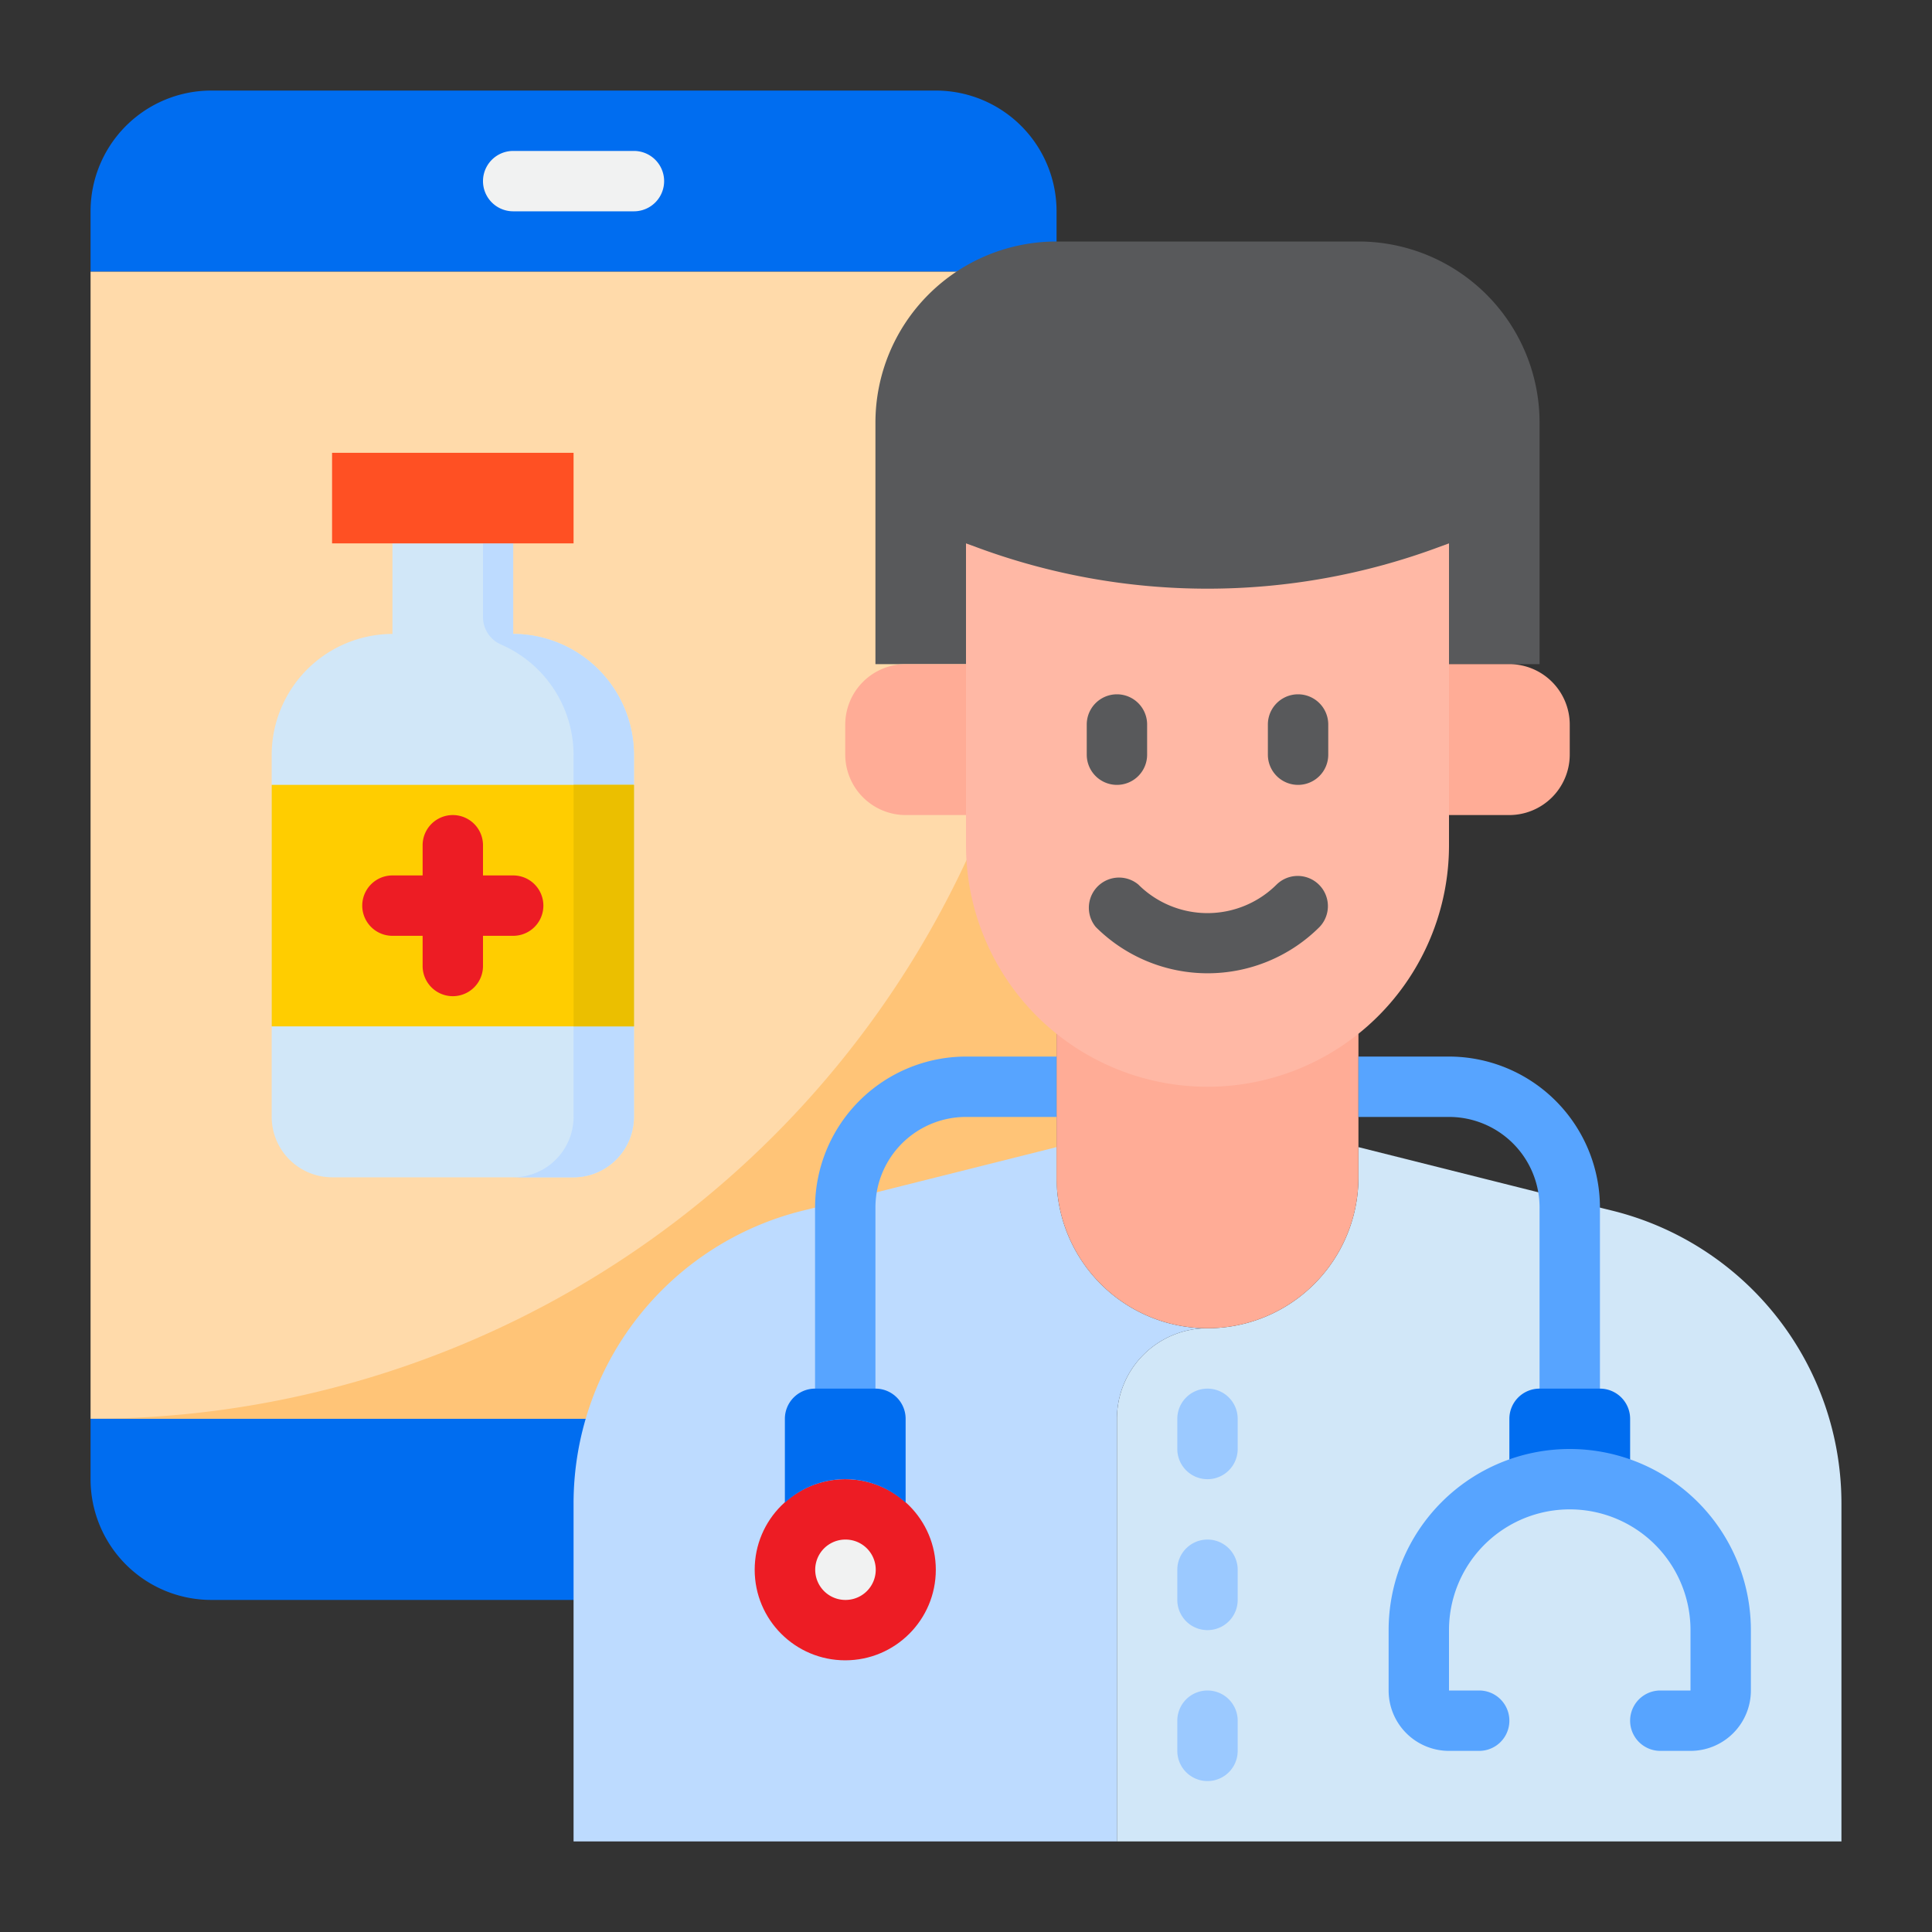 <svg height="512" viewBox="0 0 64 64" width="512" xmlns="http://www.w3.org/2000/svg"><rect x="0" y="0" width="64" height="64" fill="#333333" stroke="none"/><g id="Layer_13" data-name="Layer 13"><path d="m31 3h-24a4 4 0 0 0 -4 4v2h32v-2a4 4 0 0 0 -4-4z" fill="#006df0"/><path d="m3 9h32v38h-32z" fill="#ffdaaa"/><path d="m3 47h32v-32a32 32 0 0 1 -32 32z" fill="#ffc477"/><path d="m35 8h10a6 6 0 0 1 6 6v8a0 0 0 0 1 0 0h-22a0 0 0 0 1 0 0v-8a6 6 0 0 1 6-6z" fill="#58595b"/><path d="m31 53h-24a4 4 0 0 1 -4-4v-2h32v2a4 4 0 0 1 -4 4z" fill="#006df0"/><path d="m61 49.81v11.19h-24v-14a3 3 0 0 1 3-3 5 5 0 0 0 5-5v-1l6.97 1.75 1.46.36a9.992 9.992 0 0 1 7.57 9.7z" fill="#d1e7f8"/><path d="m40 44a3 3 0 0 0 -3 3v14h-18v-11.19a9.992 9.992 0 0 1 7.57-9.7l1.46-.36 6.97-1.75v1a5 5 0 0 0 5 5z" fill="#bddbff"/><path d="m26 49.779a3 3 0 1 0 4 0 2.957 2.957 0 0 0 -4 0z" fill="none"/><path d="m30 22a2.006 2.006 0 0 0 -2 2v1a2.006 2.006 0 0 0 2 2h2v-5z" fill="#ffac96"/><path d="m50 27a2.006 2.006 0 0 0 2-2v-1a2.006 2.006 0 0 0 -2-2h-2v5z" fill="#ffac96"/><circle cx="28" cy="52" fill="#ed1c24" r="3"/><path d="m35 33h10a0 0 0 0 1 0 0v6a5 5 0 0 1 -5 5 5 5 0 0 1 -5-5v-6a0 0 0 0 1 0 0z" fill="#ffac96"/><path d="m47.725 18.1a22 22 0 0 1 -15.45 0l-.275-.1v10a8 8 0 0 0 16 0v-10z" fill="#ffb8a5"/><path d="m17 21v-3h-4v3a4.012 4.012 0 0 0 -4 4v12a2.006 2.006 0 0 0 2 2h8a2.006 2.006 0 0 0 2-2v-12a4.012 4.012 0 0 0 -4-4z" fill="#d1e7f8"/><path d="m17 21v-3h-1v2.442a.993.993 0 0 0 .595.908 3.994 3.994 0 0 1 2.405 3.65v12a2.006 2.006 0 0 1 -2 2h2a2.006 2.006 0 0 0 2-2v-12a4.012 4.012 0 0 0 -4-4z" fill="#bddbff"/><path d="m19 18v-3h-8v3h2 4z" fill="#ff5023"/><path d="m9 26h12v8h-12z" fill="#ffcd00"/><path d="m19 26h2v8h-2z" fill="#ebbf00"/><g fill="#58595b"><path d="m42.291 29.3a3.245 3.245 0 0 1 -4.584 0 1 1 0 0 0 -1.407 1.409 5.246 5.246 0 0 0 7.41 0 1 1 0 0 0 -1.419-1.409z"/><path d="m43 26a1 1 0 0 0 1-1v-1a1 1 0 0 0 -2 0v1a1 1 0 0 0 1 1z"/><path d="m37 26a1 1 0 0 0 1-1v-1a1 1 0 0 0 -2 0v1a1 1 0 0 0 1 1z"/></g><path d="m17 7h4a1 1 0 0 0 0-2h-4a1 1 0 0 0 0 2z" fill="#f1f2f2"/><path d="m17 29h-1v-1a1 1 0 0 0 -2 0v1h-1a1 1 0 0 0 0 2h1v1a1 1 0 0 0 2 0v-1h1a1 1 0 0 0 0-2z" fill="#ed1c24"/><path d="m28.01 53a1 1 0 1 0 0-2h-.01a1 1 0 0 0 .01 2z" fill="#f1f2f2"/><path d="m40 46a1 1 0 0 0 -1 1v1a1 1 0 0 0 2 0v-1a1 1 0 0 0 -1-1z" fill="#9bc9ff"/><path d="m48 35h-3v2h3a3 3 0 0 1 3 3v7a1 1 0 0 0 2 0v-7a5.006 5.006 0 0 0 -5-5z" fill="#57a4ff"/><path d="m32 35a5.006 5.006 0 0 0 -5 5v7a1 1 0 0 0 2 0v-7a3 3 0 0 1 3-3h3v-2z" fill="#57a4ff"/><path d="m40 51a1 1 0 0 0 -1 1v1a1 1 0 0 0 2 0v-1a1 1 0 0 0 -1-1z" fill="#9bc9ff"/><path d="m40 56a1 1 0 0 0 -1 1v1a1 1 0 0 0 2 0v-1a1 1 0 0 0 -1-1z" fill="#9bc9ff"/><path d="m26 47v2.779a2.957 2.957 0 0 1 4 0v-2.779a1 1 0 0 0 -1-1h-2a1 1 0 0 0 -1 1z" fill="#006df0"/><path d="m50 47v2.422a4.95 4.95 0 0 1 4 0v-2.422a1 1 0 0 0 -1-1h-2a1 1 0 0 0 -1 1z" fill="#006df0"/><path d="m56 58h-1a1 1 0 0 1 0-2h1v-2a4 4 0 0 0 -8 0v2h1a1 1 0 0 1 0 2h-1a2 2 0 0 1 -2-2v-2a6 6 0 0 1 12 0v2a2 2 0 0 1 -2 2z" fill="#57a4ff"/></g></svg>